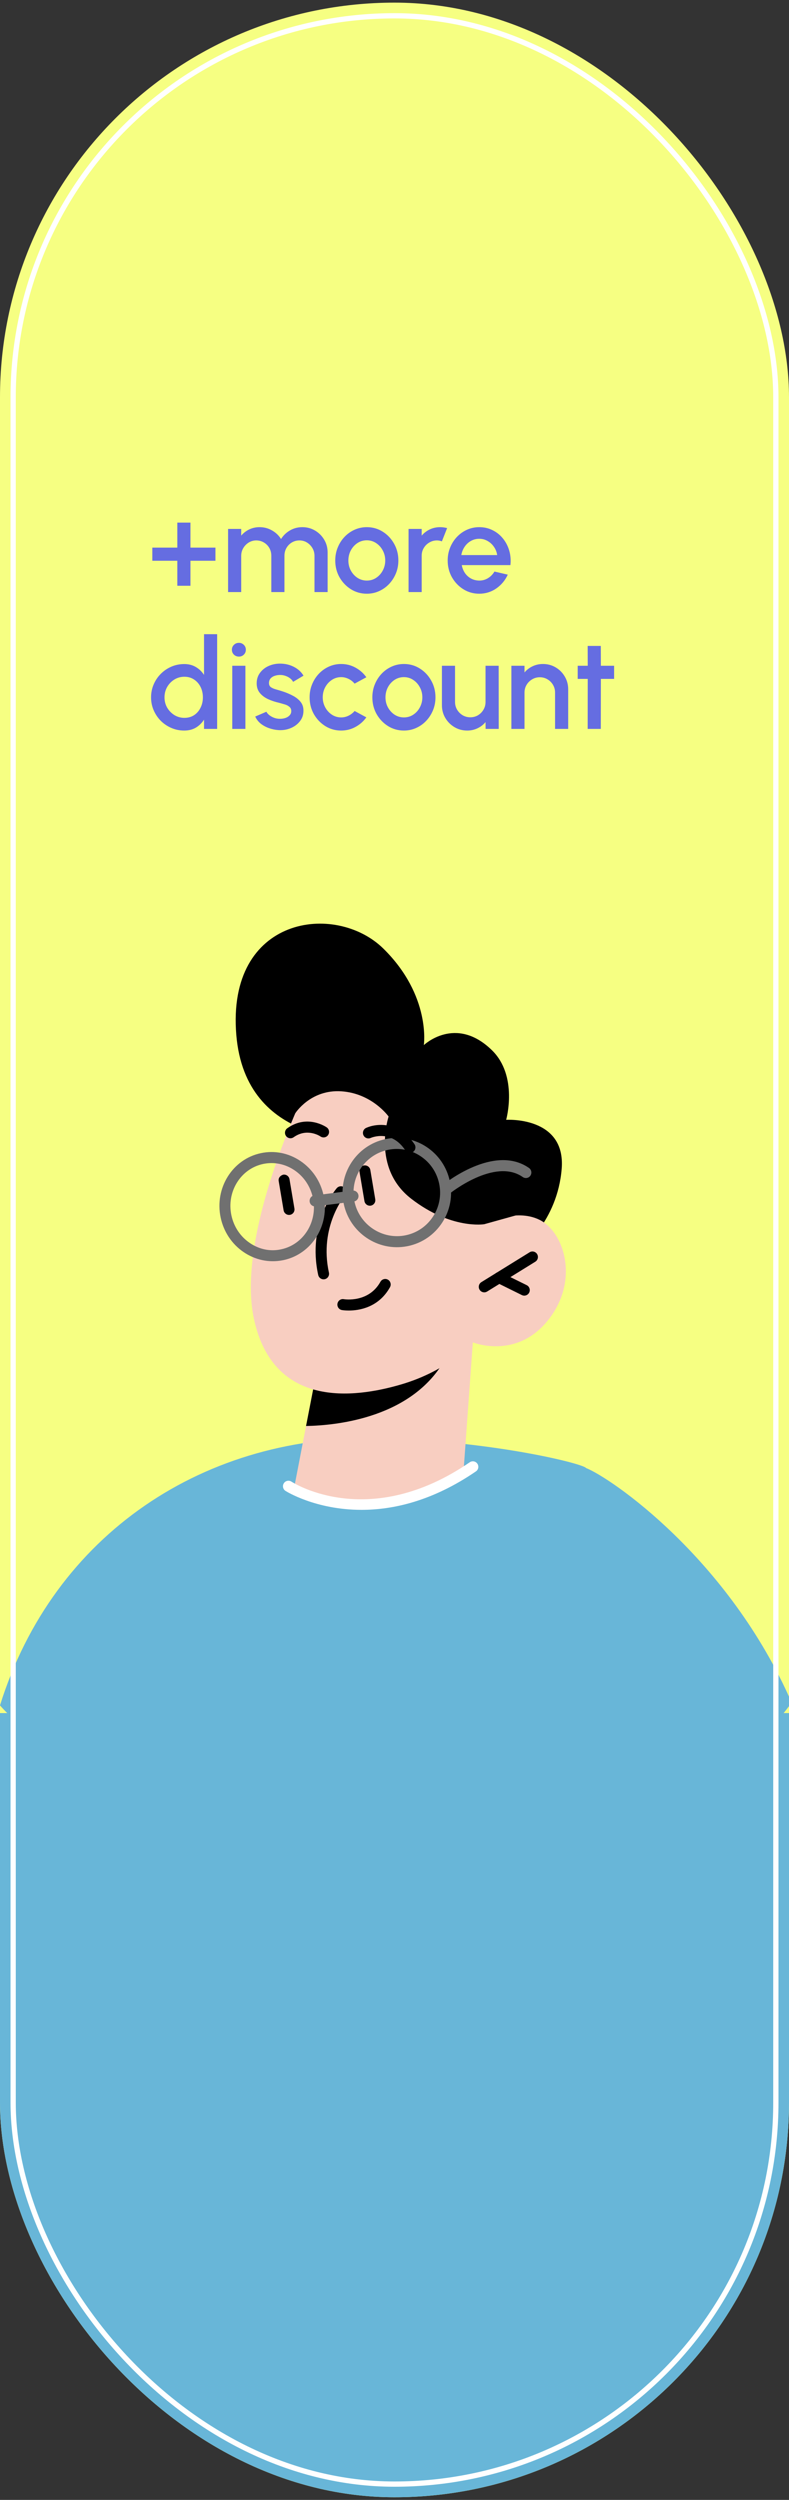 <svg width="150" height="475" viewBox="0 0 150 475" fill="none" xmlns="http://www.w3.org/2000/svg">
<rect x="0" y="0" width="150" height="475" fill="#333333" stroke="none"/>
<g clip-path="url(#clip0_885_19130)">
<rect y="0.5" width="150" height="474" rx="75" fill="#F6FF82"/>
<path d="M3.05176e-05 324.035C0.208 324.287 0.417 324.518 0.646 324.749C0.938 325.063 1.25 325.378 1.542 325.672C19.17 343.803 43.757 355.072 70.969 355.072C75.178 355.072 79.367 354.8 83.43 354.296C83.472 354.275 83.492 354.275 83.534 354.275C93.535 352.953 103.079 350.12 111.893 345.986C111.059 310.542 111.413 279.525 111.413 278.937C111.08 278.203 94.786 273.985 73.095 273.271C38.962 272.18 10.127 291.571 3.05176e-05 324.035Z" fill="#68B6D8"/>
<path d="M83.427 354.295C83.469 354.274 83.49 354.274 83.531 354.274C93.533 352.952 103.076 350.119 111.89 345.985C112.619 345.65 113.348 345.293 114.078 344.936C128.434 337.78 141.269 336.532 150.5 323.5C138.5 296 115.995 280.721 111.411 278.937C110.473 278.559 109.994 278.433 109.994 278.433L83.427 354.295Z" fill="#68B6D8"/>
<path d="M68.745 216.329C68.745 216.329 46.709 217.947 44.929 196.668C43.035 174.012 63.826 171.313 72.904 180.262C81.983 189.212 80.576 198.582 80.576 198.582C80.576 198.582 86.606 192.826 93.507 199.535C98.573 204.458 96.229 212.776 96.229 212.776C96.229 212.776 107.597 212.048 106.785 222.083C105.972 232.119 98.992 237.378 98.992 237.378L68.745 216.329Z" fill="black"/>
<path d="M89.892 255.058L88.186 278.727C88.186 278.727 83.456 285.222 69.626 285.342C59.325 285.432 55.893 282.836 55.893 282.836L58.185 270.952L60.435 259.364L85.658 255.679L89.892 255.058Z" fill="#F8CEC1"/>
<path d="M85.659 255.681C85.552 256.323 85.254 257.068 84.811 257.914C78.699 269.353 64.139 270.851 58.186 270.952L60.436 259.364L85.659 255.681Z" fill="black"/>
<path d="M59.088 205.031C59.088 205.031 44.613 233.806 48.287 250.649C51.96 267.494 67.106 265.746 76.262 263.056C85.418 260.367 89.897 255.062 89.897 255.062C89.897 255.062 98.117 258.407 104.168 250.878C110.219 243.35 107.279 234.136 102.61 231.796C97.94 229.454 92.052 232.608 92.052 232.608L96.999 224.287C96.999 224.287 80.698 179.628 59.088 205.031Z" fill="#F8CEC1"/>
<path d="M92.065 245.558C92.25 245.558 92.44 245.509 92.609 245.402L101.771 239.734C102.26 239.43 102.414 238.786 102.114 238.29C101.812 237.797 101.17 237.64 100.681 237.946L91.519 243.614C91.029 243.919 90.875 244.563 91.177 245.058C91.373 245.379 91.715 245.558 92.065 245.558Z" fill="black"/>
<path d="M99.674 246.183C100.06 246.183 100.429 245.967 100.61 245.597C100.864 245.077 100.652 244.447 100.133 244.191L95.34 241.822C94.824 241.57 94.201 241.784 93.946 242.303C93.694 242.823 93.905 243.453 94.424 243.709L99.216 246.078C99.364 246.149 99.52 246.183 99.674 246.183Z" fill="black"/>
<path d="M55.224 216.281C55.433 216.281 55.643 216.218 55.827 216.086C58.392 214.252 60.83 215.87 60.932 215.941C61.409 216.26 62.055 216.141 62.378 215.664C62.701 215.188 62.584 214.539 62.113 214.212C61.963 214.107 58.394 211.677 54.62 214.378C54.151 214.711 54.041 215.368 54.374 215.84C54.578 216.128 54.897 216.281 55.224 216.281Z" fill="black"/>
<path d="M61.515 243.086C61.59 243.086 61.665 243.077 61.74 243.061C62.303 242.935 62.657 242.377 62.534 241.81C60.617 233.049 65.549 227.194 65.599 227.135C65.976 226.698 65.928 226.035 65.495 225.655C65.059 225.275 64.405 225.324 64.024 225.762C63.792 226.031 58.358 232.484 60.498 242.261C60.606 242.752 61.038 243.086 61.515 243.086Z" fill="black"/>
<path d="M55.139 230.83C55.697 230.727 56.07 230.192 55.975 229.627L55.038 224.061C54.942 223.49 54.404 223.103 53.837 223.198C53.257 223.373 52.887 223.834 52.983 224.406L53.919 229.969C54.015 230.54 54.553 230.927 55.121 230.832C55.127 230.833 55.133 230.832 55.139 230.83Z" fill="black"/>
<path d="M70.507 229.078C71.064 228.975 71.437 228.44 71.342 227.875L70.406 222.311C70.31 221.74 69.772 221.354 69.204 221.449C68.666 221.483 68.255 222.084 68.35 222.656L69.287 228.219C69.383 228.79 69.921 229.177 70.488 229.082C70.495 229.081 70.501 229.08 70.507 229.078Z" fill="black"/>
<path d="M56.13 211.538C56.13 211.538 59.024 206.968 64.892 207.356C70.757 207.744 73.881 212.153 73.881 212.153C73.881 212.153 70.593 221.907 78.183 227.773C85.774 233.638 92.05 232.612 92.05 232.612L97.983 230.958L102.837 222.759L87.418 203.379L66.596 190.286L54.836 199.568L56.13 211.538Z" fill="black"/>
<path d="M66.301 249.014C68.266 249.014 71.983 248.454 74.144 244.576C74.425 244.072 74.246 243.432 73.746 243.146C73.242 242.865 72.611 243.044 72.327 243.549C70.083 247.574 65.543 246.884 65.351 246.852C64.784 246.747 64.249 247.146 64.155 247.715C64.061 248.286 64.441 248.825 65.007 248.922C65.074 248.934 65.566 249.014 66.301 249.014Z" fill="black"/>
<path d="M53.651 239.478C53.733 239.463 53.815 239.448 53.896 239.431C59.295 238.284 62.721 232.792 61.532 227.192C60.958 224.486 59.402 222.152 57.155 220.626C54.897 219.093 52.205 218.545 49.586 219.111C44.188 220.258 40.762 225.75 41.951 231.351C42.525 234.058 44.081 236.39 46.327 237.916C48.516 239.4 51.107 239.952 53.651 239.478ZM50.214 221.125C52.217 220.752 54.261 221.189 55.993 222.362C57.791 223.582 59.033 225.451 59.495 227.625C60.444 232.093 57.736 236.468 53.461 237.377C51.388 237.842 49.275 237.39 47.492 236.177C45.694 234.958 44.451 233.089 43.992 230.916C43.042 226.446 45.75 222.071 50.026 221.162C50.085 221.149 50.148 221.137 50.214 221.125Z" fill="#707070"/>
<path d="M77.334 236.807C77.42 236.791 77.504 236.776 77.592 236.757C80.285 236.185 82.595 234.59 84.093 232.266C85.591 229.944 86.1 227.168 85.525 224.455C84.95 221.742 83.358 219.411 81.046 217.897C78.734 216.383 75.969 215.88 73.282 216.438C67.72 217.619 64.162 223.14 65.349 228.742C66.52 234.257 71.863 237.826 77.334 236.807ZM73.926 218.45C76.009 218.062 78.127 218.488 79.913 219.656C81.758 220.866 83.028 222.724 83.487 224.89C83.945 227.055 83.541 229.269 82.346 231.122C81.15 232.976 79.307 234.248 77.157 234.706C72.735 235.636 68.337 232.779 67.39 228.309C66.441 223.838 69.281 219.435 73.719 218.491C73.787 218.476 73.856 218.463 73.926 218.45Z" fill="#707070"/>
<path d="M67.311 228.291C67.849 228.191 68.223 227.682 68.149 227.127C68.076 226.554 67.553 226.146 66.982 226.22L59.768 227.143C59.205 227.173 58.794 227.741 58.869 228.316C58.942 228.889 59.465 229.298 60.036 229.223L67.251 228.3C67.272 228.299 67.29 228.295 67.311 228.291Z" fill="#707070"/>
<path d="M84.98 227.048C85.146 227.017 85.306 226.944 85.444 226.831C85.527 226.762 94.047 219.911 99.387 223.649C99.86 223.98 100.508 223.863 100.837 223.388C101.164 222.913 101.046 222.258 100.574 221.928C93.947 217.292 84.525 224.878 84.128 225.202C83.681 225.567 83.615 226.226 83.977 226.677C84.229 226.985 84.618 227.115 84.98 227.048Z" fill="#707070"/>
<path d="M68.73 286.884C74.75 286.884 82.255 285.21 90.481 279.575C90.959 279.25 91.081 278.597 90.756 278.119C90.431 277.64 89.783 277.516 89.308 277.842C70.307 290.859 56.001 281.905 55.403 281.518C54.917 281.204 54.276 281.344 53.963 281.831C53.653 282.316 53.79 282.966 54.273 283.279C54.365 283.34 59.974 286.884 68.73 286.884Z" fill="white"/>
<path d="M77.941 219.059C78.139 219.059 78.337 219.005 78.514 218.885C78.993 218.566 79.127 217.914 78.808 217.431C75.885 212.984 71.515 213.448 69.615 214.306C69.09 214.543 68.856 215.167 69.092 215.693C69.327 216.22 69.944 216.453 70.465 216.222C70.636 216.145 74.415 214.545 77.068 218.591C77.272 218.894 77.603 219.059 77.941 219.059Z" fill="black"/>
<rect x="-2" y="325.5" width="152" height="149" fill="#68B6D8"/>
<path d="M33.712 111.3V106.548H28.96V104.052H33.712V99.3H36.208V104.052H40.96V106.548H36.208V111.3H33.712ZM43.362 112.5V100.5H45.858V101.772C46.274 101.276 46.782 100.884 47.382 100.596C47.99 100.308 48.646 100.164 49.35 100.164C50.206 100.164 50.994 100.372 51.714 100.788C52.434 101.196 53.006 101.74 53.43 102.42C53.854 101.74 54.418 101.196 55.122 100.788C55.834 100.372 56.618 100.164 57.474 100.164C58.362 100.164 59.17 100.38 59.898 100.812C60.626 101.244 61.206 101.824 61.638 102.552C62.07 103.28 62.286 104.088 62.286 104.976V112.5H59.79V105.612C59.79 105.084 59.662 104.6 59.406 104.16C59.15 103.72 58.806 103.364 58.374 103.092C57.942 102.82 57.462 102.684 56.934 102.684C56.406 102.684 55.926 102.812 55.494 103.068C55.062 103.324 54.718 103.672 54.462 104.112C54.206 104.552 54.078 105.052 54.078 105.612V112.5H51.582V105.612C51.582 105.052 51.454 104.552 51.198 104.112C50.942 103.672 50.594 103.324 50.154 103.068C49.722 102.812 49.242 102.684 48.714 102.684C48.194 102.684 47.714 102.82 47.274 103.092C46.842 103.364 46.498 103.72 46.242 104.16C45.986 104.6 45.858 105.084 45.858 105.612V112.5H43.362ZM69.736 112.812C68.632 112.812 67.624 112.528 66.712 111.96C65.808 111.392 65.084 110.632 64.54 109.68C64.004 108.72 63.736 107.66 63.736 106.5C63.736 105.62 63.892 104.8 64.204 104.04C64.516 103.272 64.944 102.6 65.488 102.024C66.04 101.44 66.68 100.984 67.408 100.656C68.136 100.328 68.912 100.164 69.736 100.164C70.84 100.164 71.844 100.448 72.748 101.016C73.66 101.584 74.384 102.348 74.92 103.308C75.464 104.268 75.736 105.332 75.736 106.5C75.736 107.372 75.58 108.188 75.268 108.948C74.956 109.708 74.524 110.38 73.972 110.964C73.428 111.54 72.792 111.992 72.064 112.32C71.344 112.648 70.568 112.812 69.736 112.812ZM69.736 110.316C70.4 110.316 70.996 110.14 71.524 109.788C72.052 109.436 72.468 108.972 72.772 108.396C73.084 107.812 73.24 107.18 73.24 106.5C73.24 105.804 73.08 105.164 72.76 104.58C72.448 103.996 72.028 103.532 71.5 103.188C70.972 102.836 70.384 102.66 69.736 102.66C69.08 102.66 68.484 102.836 67.948 103.188C67.42 103.54 67 104.008 66.688 104.592C66.384 105.176 66.232 105.812 66.232 106.5C66.232 107.212 66.392 107.856 66.712 108.432C67.032 109.008 67.456 109.468 67.984 109.812C68.52 110.148 69.104 110.316 69.736 110.316ZM77.674 112.5V100.5H80.17V101.772C80.586 101.276 81.098 100.884 81.706 100.596C82.314 100.308 82.97 100.164 83.674 100.164C84.122 100.164 84.566 100.224 85.006 100.344L84.01 102.864C83.698 102.744 83.386 102.684 83.074 102.684C82.546 102.684 82.062 102.816 81.622 103.08C81.182 103.336 80.83 103.684 80.566 104.124C80.302 104.564 80.17 105.052 80.17 105.588V112.5H77.674ZM91.111 112.812C90.007 112.812 88.999 112.528 88.087 111.96C87.183 111.392 86.459 110.632 85.915 109.68C85.379 108.72 85.111 107.66 85.111 106.5C85.111 105.62 85.267 104.8 85.579 104.04C85.891 103.272 86.319 102.6 86.863 102.024C87.415 101.44 88.055 100.984 88.783 100.656C89.511 100.328 90.287 100.164 91.111 100.164C92.031 100.164 92.875 100.356 93.643 100.74C94.411 101.116 95.067 101.64 95.611 102.312C96.155 102.976 96.555 103.744 96.811 104.616C97.067 105.48 97.143 106.4 97.039 107.376H87.787C87.891 107.928 88.091 108.428 88.387 108.876C88.691 109.316 89.075 109.664 89.539 109.92C90.011 110.176 90.535 110.308 91.111 110.316C91.719 110.316 92.271 110.164 92.767 109.86C93.271 109.556 93.683 109.136 94.003 108.6L96.535 109.188C96.055 110.252 95.331 111.124 94.363 111.804C93.395 112.476 92.311 112.812 91.111 112.812ZM87.703 105.468H94.519C94.439 104.892 94.235 104.372 93.907 103.908C93.587 103.436 93.183 103.064 92.695 102.792C92.215 102.512 91.687 102.372 91.111 102.372C90.543 102.372 90.015 102.508 89.527 102.78C89.047 103.052 88.647 103.424 88.327 103.896C88.015 104.36 87.807 104.884 87.703 105.468ZM38.788 120.5H41.284V138.5H38.788V136.736C38.396 137.36 37.884 137.864 37.252 138.248C36.62 138.624 35.88 138.812 35.032 138.812C34.16 138.812 33.344 138.648 32.584 138.32C31.824 137.992 31.152 137.54 30.568 136.964C29.992 136.38 29.54 135.708 29.212 134.948C28.884 134.188 28.72 133.372 28.72 132.5C28.72 131.628 28.884 130.812 29.212 130.052C29.54 129.284 29.992 128.612 30.568 128.036C31.152 127.452 31.824 126.996 32.584 126.668C33.344 126.34 34.16 126.176 35.032 126.176C35.88 126.176 36.62 126.368 37.252 126.752C37.884 127.128 38.396 127.624 38.788 128.24V120.5ZM35.056 136.4C35.76 136.4 36.376 136.228 36.904 135.884C37.432 135.532 37.84 135.06 38.128 134.468C38.424 133.876 38.572 133.22 38.572 132.5C38.572 131.772 38.424 131.112 38.128 130.52C37.832 129.928 37.42 129.46 36.892 129.116C36.372 128.764 35.76 128.588 35.056 128.588C34.36 128.588 33.724 128.764 33.148 129.116C32.58 129.468 32.124 129.94 31.78 130.532C31.444 131.124 31.276 131.78 31.276 132.5C31.276 133.228 31.448 133.888 31.792 134.48C32.144 135.064 32.604 135.532 33.172 135.884C33.748 136.228 34.376 136.4 35.056 136.4ZM44.159 126.5H46.655V138.5H44.159V126.5ZM45.431 124.76C45.047 124.76 44.727 124.636 44.471 124.388C44.215 124.14 44.087 123.828 44.087 123.452C44.087 123.084 44.215 122.776 44.471 122.528C44.727 122.272 45.043 122.144 45.419 122.144C45.787 122.144 46.099 122.272 46.355 122.528C46.611 122.776 46.739 123.084 46.739 123.452C46.739 123.828 46.611 124.14 46.355 124.388C46.107 124.636 45.799 124.76 45.431 124.76ZM52.962 138.728C52.33 138.688 51.714 138.56 51.114 138.344C50.514 138.128 49.986 137.836 49.53 137.468C49.082 137.092 48.746 136.652 48.522 136.148L50.646 135.236C50.75 135.452 50.93 135.664 51.186 135.872C51.45 136.08 51.758 136.252 52.11 136.388C52.462 136.516 52.83 136.58 53.214 136.58C53.59 136.58 53.938 136.528 54.258 136.424C54.586 136.312 54.854 136.144 55.062 135.92C55.27 135.696 55.374 135.428 55.374 135.116C55.374 134.764 55.254 134.492 55.014 134.3C54.782 134.1 54.49 133.948 54.138 133.844C53.786 133.74 53.434 133.64 53.082 133.544C52.298 133.368 51.578 133.128 50.922 132.824C50.274 132.512 49.758 132.116 49.374 131.636C48.99 131.148 48.798 130.552 48.798 129.848C48.798 129.08 49.006 128.416 49.422 127.856C49.838 127.288 50.382 126.852 51.054 126.548C51.734 126.244 52.458 126.092 53.226 126.092C54.186 126.092 55.066 126.296 55.866 126.704C56.666 127.112 57.278 127.672 57.702 128.384L55.722 129.56C55.602 129.32 55.422 129.104 55.182 128.912C54.942 128.72 54.67 128.568 54.366 128.456C54.062 128.336 53.746 128.268 53.418 128.252C53.01 128.236 52.63 128.284 52.278 128.396C51.934 128.5 51.658 128.668 51.45 128.9C51.242 129.132 51.138 129.428 51.138 129.788C51.138 130.14 51.262 130.404 51.51 130.58C51.758 130.748 52.07 130.884 52.446 130.988C52.83 131.092 53.222 131.208 53.622 131.336C54.334 131.56 55.002 131.836 55.626 132.164C56.25 132.484 56.754 132.88 57.138 133.352C57.522 133.824 57.706 134.4 57.69 135.08C57.69 135.832 57.462 136.492 57.006 137.06C56.558 137.628 55.974 138.06 55.254 138.356C54.534 138.652 53.77 138.776 52.962 138.728ZM67.417 135.092L69.649 136.304C69.105 137.064 68.413 137.672 67.573 138.128C66.741 138.584 65.837 138.812 64.861 138.812C63.757 138.812 62.749 138.528 61.837 137.96C60.933 137.392 60.209 136.632 59.665 135.68C59.129 134.72 58.861 133.66 58.861 132.5C58.861 131.62 59.017 130.8 59.329 130.04C59.641 129.272 60.069 128.6 60.613 128.024C61.165 127.44 61.805 126.984 62.533 126.656C63.261 126.328 64.037 126.164 64.861 126.164C65.837 126.164 66.741 126.392 67.573 126.848C68.413 127.304 69.105 127.916 69.649 128.684L67.417 129.896C67.081 129.496 66.689 129.192 66.241 128.984C65.793 128.768 65.333 128.66 64.861 128.66C64.205 128.66 63.609 128.84 63.073 129.2C62.545 129.552 62.125 130.02 61.813 130.604C61.509 131.18 61.357 131.812 61.357 132.5C61.357 133.18 61.513 133.812 61.825 134.396C62.137 134.972 62.557 135.436 63.085 135.788C63.621 136.14 64.213 136.316 64.861 136.316C65.357 136.316 65.829 136.204 66.277 135.98C66.725 135.756 67.105 135.46 67.417 135.092ZM76.79 138.812C75.686 138.812 74.678 138.528 73.766 137.96C72.862 137.392 72.138 136.632 71.594 135.68C71.058 134.72 70.79 133.66 70.79 132.5C70.79 131.62 70.946 130.8 71.258 130.04C71.57 129.272 71.998 128.6 72.542 128.024C73.094 127.44 73.734 126.984 74.462 126.656C75.19 126.328 75.966 126.164 76.79 126.164C77.894 126.164 78.898 126.448 79.802 127.016C80.714 127.584 81.438 128.348 81.974 129.308C82.518 130.268 82.79 131.332 82.79 132.5C82.79 133.372 82.634 134.188 82.322 134.948C82.01 135.708 81.578 136.38 81.026 136.964C80.482 137.54 79.846 137.992 79.118 138.32C78.398 138.648 77.622 138.812 76.79 138.812ZM76.79 136.316C77.454 136.316 78.05 136.14 78.578 135.788C79.106 135.436 79.522 134.972 79.826 134.396C80.138 133.812 80.294 133.18 80.294 132.5C80.294 131.804 80.134 131.164 79.814 130.58C79.502 129.996 79.082 129.532 78.554 129.188C78.026 128.836 77.438 128.66 76.79 128.66C76.134 128.66 75.538 128.836 75.002 129.188C74.474 129.54 74.054 130.008 73.742 130.592C73.438 131.176 73.286 131.812 73.286 132.5C73.286 133.212 73.446 133.856 73.766 134.432C74.086 135.008 74.51 135.468 75.038 135.812C75.574 136.148 76.158 136.316 76.79 136.316ZM84.015 134V126.5H86.511V133.388C86.511 133.924 86.643 134.412 86.907 134.852C87.171 135.292 87.523 135.644 87.963 135.908C88.403 136.164 88.887 136.292 89.415 136.292C89.951 136.292 90.435 136.164 90.867 135.908C91.307 135.644 91.655 135.292 91.911 134.852C92.175 134.412 92.307 133.924 92.307 133.388V126.5H94.803L94.815 138.5H92.319L92.307 137.204C91.899 137.7 91.391 138.092 90.783 138.38C90.175 138.668 89.523 138.812 88.827 138.812C87.939 138.812 87.131 138.596 86.403 138.164C85.675 137.732 85.095 137.152 84.663 136.424C84.231 135.696 84.015 134.888 84.015 134ZM108.021 130.976V138.5H105.525V131.588C105.525 131.052 105.393 130.564 105.129 130.124C104.873 129.684 104.525 129.336 104.085 129.08C103.653 128.816 103.165 128.684 102.621 128.684C102.093 128.684 101.609 128.816 101.169 129.08C100.729 129.336 100.377 129.684 100.113 130.124C99.849 130.564 99.717 131.052 99.717 131.588V138.5H97.221V126.5H99.717V127.772C100.133 127.276 100.645 126.884 101.253 126.596C101.861 126.308 102.517 126.164 103.221 126.164C104.109 126.164 104.917 126.38 105.645 126.812C106.373 127.244 106.949 127.824 107.373 128.552C107.805 129.28 108.021 130.088 108.021 130.976ZM116.753 128.996H114.233L114.221 138.5H111.725L111.737 128.996H109.829V126.5H111.737L111.725 122.732H114.221L114.233 126.5H116.753V128.996Z" fill="#656DE1"/>
</g>
<rect x="2.5" y="3" width="145" height="469" rx="72.5" stroke="white" strokeWidth="5"/>
<defs>
<clipPath id="clip0_885_19130">
<rect y="0.5" width="150" height="474" rx="75" fill="white"/>
</clipPath>
</defs>
</svg>
